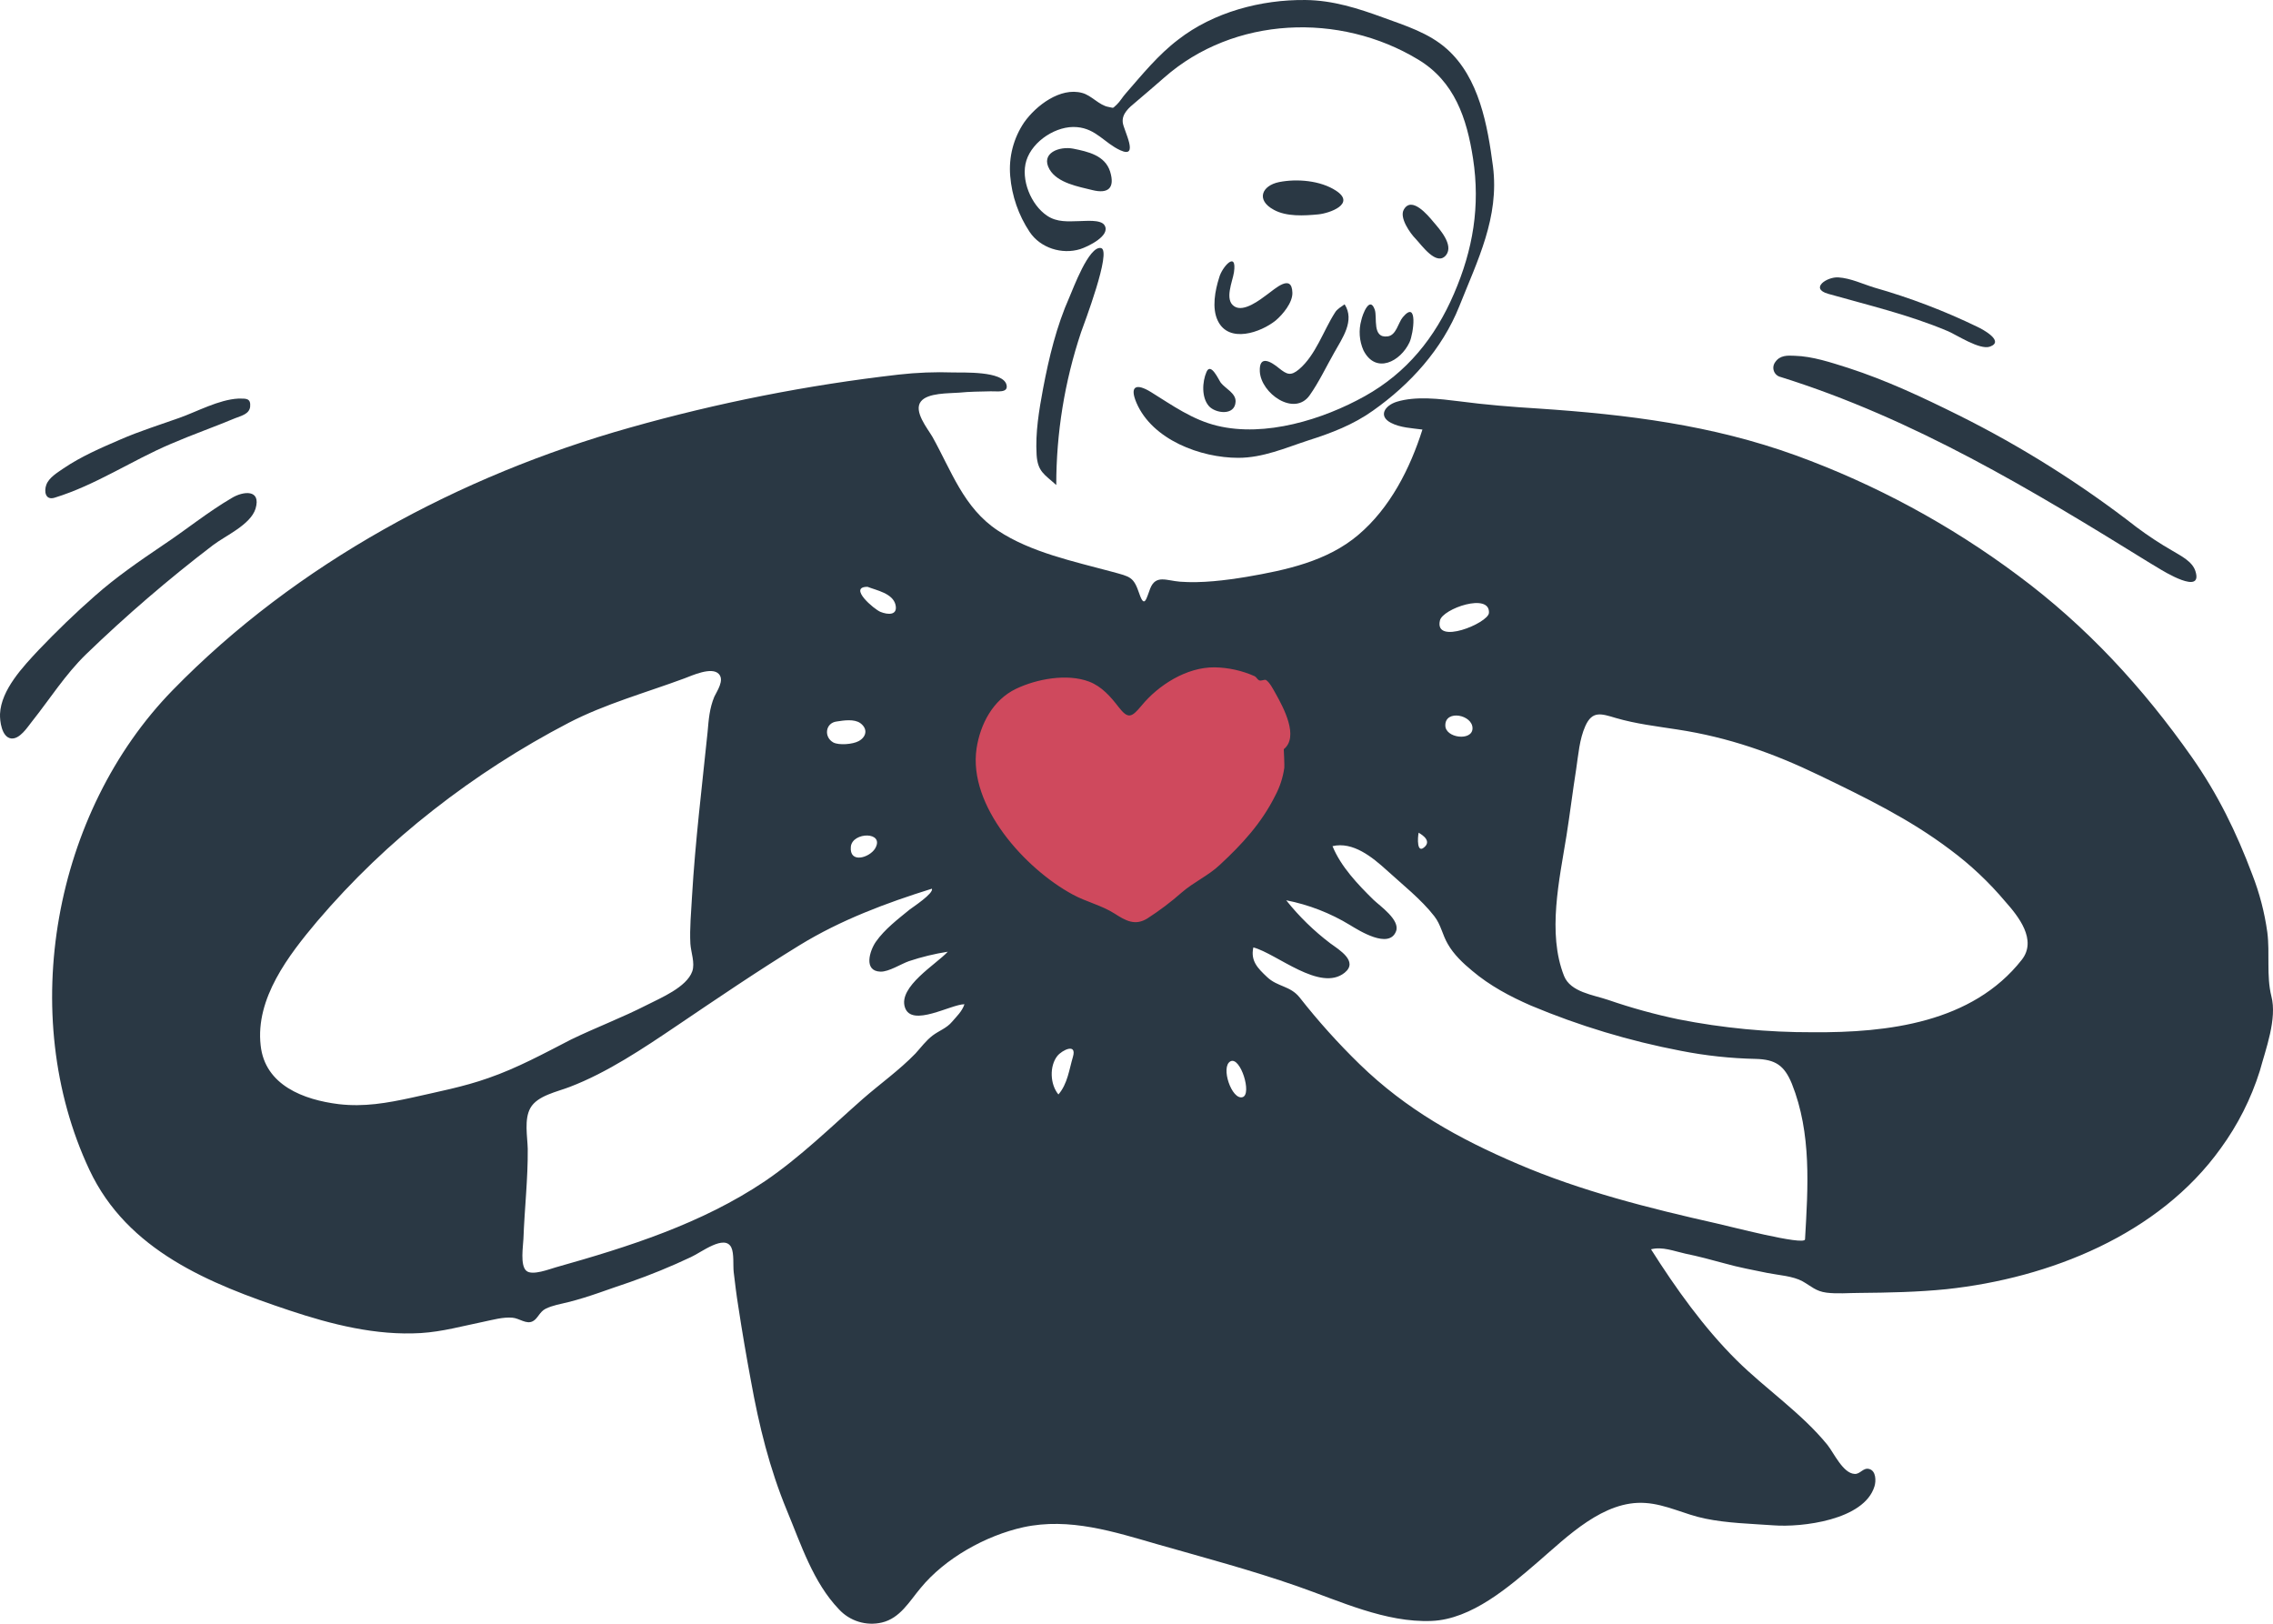 <svg width="595" height="425" viewBox="0 0 595 425" fill="none" xmlns="http://www.w3.org/2000/svg">
<path fill-rule="evenodd" clip-rule="evenodd" d="M252.957 178.689C246.543 183.341 247.53 192.504 249.504 199.13C252.323 208.928 258.032 217.95 264.445 225.774C275.933 239.66 295.386 255.167 313.288 243.043C329.286 232.188 339.365 210.337 342.818 191.94C343.876 186.231 345.356 177.772 340.281 173.473C332.81 167.129 319.631 168.327 310.609 169.103C304.689 169.666 298.98 171.429 293.06 170.583C279.528 168.68 264.304 170.442 252.957 178.689Z" fill="#CF495D"/>
<path fill-rule="evenodd" clip-rule="evenodd" d="M529.236 251.22C516.268 267.714 494.138 270.322 474.544 270.181C462.738 270.218 450.958 269.085 439.375 266.798C433.143 265.495 426.999 263.8 420.98 261.723C417.033 260.383 411.113 259.678 409.421 255.449C404.981 244.242 408.223 230.144 410.056 218.725C410.972 212.946 411.677 207.095 412.593 201.315C413.157 197.579 413.439 193.491 414.989 190.037C416.822 185.949 419.148 186.795 422.953 187.923C428.239 189.473 433.737 190.108 439.164 190.954C452.484 192.998 464.113 197.086 476.236 202.936C488.217 208.716 499.846 214.355 510.489 222.391C515.818 226.347 520.667 230.913 524.937 235.995C528.32 239.801 533.324 246.004 529.236 251.22ZM472.5 324.385C472.43 326.148 452.061 320.791 449.383 320.227C431.834 316.279 413.862 311.768 397.299 304.649C381.793 298.023 368.12 290.411 355.927 278.569C350.305 273.099 345.054 267.259 340.211 261.088C337.744 257.987 334.431 258.339 331.683 255.731C329.216 253.405 327.313 251.502 328.088 247.978C334.22 249.599 345.567 259.749 351.981 254.603C355.646 251.643 350.571 248.612 348.245 246.92C343.937 243.657 340.054 239.869 336.687 235.642C342.594 236.799 348.25 238.994 353.39 242.127C355.716 243.537 363.61 248.541 365.442 243.748C366.57 240.788 361.213 237.123 359.522 235.501C355.434 231.484 350.994 226.831 348.809 221.474C354.165 220.206 359.24 224.364 362.975 227.748C367.063 231.484 372.067 235.431 375.45 239.801C377.212 242.057 377.565 244.665 378.974 247.061C380.525 249.81 382.992 252.136 385.388 254.11C389.969 257.987 395.255 260.806 400.752 263.203C413.39 268.506 426.547 272.475 440.009 275.045C446.467 276.313 453.023 277.021 459.603 277.159C464.748 277.3 467.074 278.851 469.047 283.644C474.262 296.684 473.276 310.852 472.5 324.385ZM319.349 226.338C316.389 229.158 312.512 230.849 309.341 233.598C306.531 236.075 303.539 238.337 300.39 240.365C297.148 242.409 294.681 240.999 291.721 239.096C288.267 236.911 284.32 236.065 280.726 234.092C268.392 227.395 253.38 210.972 255.635 195.888C256.622 189.473 259.935 183.2 265.925 180.31C271.352 177.702 279.316 176.222 285.096 178.407C288.408 179.676 290.734 182.354 292.848 185.103C295.315 188.275 296.231 187.782 298.769 184.751C303.209 179.323 310.609 174.601 317.939 174.671C321.561 174.729 325.133 175.521 328.441 176.997C328.863 177.209 329.145 177.843 329.568 178.054C330.132 178.336 330.978 177.772 331.401 177.984C332.387 178.618 333.304 180.451 333.867 181.438C336.052 185.315 340.07 192.857 336.052 196.099C336.052 196.099 336.264 200.469 336.193 200.963C335.838 203.475 335.051 205.908 333.867 208.152C330.273 215.413 325.128 220.981 319.349 226.338ZM325.269 287.168C322.45 288.014 319.419 279.203 322.097 277.794C324.705 276.454 327.806 286.393 325.269 287.168ZM280.867 276.595C279.88 279.908 279.457 283.714 277.061 286.463C274.876 283.855 274.665 279.062 276.779 276.384C278.048 274.833 281.924 272.93 280.867 276.595ZM371.362 217.95C371.362 218.021 374.745 219.642 373.124 221.474C370.799 223.941 371.081 219.148 371.362 217.95ZM385.458 190.672C385.388 194.055 378.269 193.209 378.34 189.826C378.34 185.667 385.529 187.077 385.458 190.672ZM376.93 162.406C377.635 159.305 390.11 155.005 389.758 160.433C389.546 163.111 375.38 168.962 376.93 162.406ZM249.222 267.432C247.812 269.124 245.839 269.758 244.147 271.027C242.385 272.366 241.117 274.128 239.636 275.749C235.408 280.12 230.333 283.714 225.822 287.662C217.506 294.992 209.471 302.887 200.238 309.16C183.676 320.297 164.505 326.359 145.476 331.716C143.925 332.139 139.344 333.972 137.794 332.632C136.102 331.223 136.948 326.148 137.018 324.244C137.3 316.42 138.217 308.526 138.146 300.702C138.076 297.53 137.159 292.948 138.851 289.988C140.683 286.745 145.899 285.759 149.141 284.49C158.938 280.754 168.382 274.41 177.051 268.56C187.693 261.37 198.476 254.039 209.401 247.343C220.114 240.788 231.954 236.347 243.936 232.611C244.5 233.81 238.791 237.545 238.156 238.039C235.055 240.576 231.602 243.184 229.276 246.497C227.655 248.823 225.963 254.18 230.474 254.321C232.659 254.392 235.901 252.277 237.945 251.572C241.253 250.469 244.648 249.644 248.094 249.105C245.134 252.348 235.055 258.269 236.888 263.696C238.65 268.983 248.94 262.85 252.464 262.85C251.829 264.753 250.42 266.022 249.222 267.432ZM127.856 282.164C121.301 284.49 114.535 285.759 107.769 287.309C101.285 288.719 95.295 289.776 88.669 289.001C79.507 287.873 69.358 284.067 68.231 273.635C66.821 261.3 75.56 250.022 83.031 241.14C92.148 230.436 102.325 220.682 113.408 212.029C124.496 203.34 136.363 195.695 148.859 189.191C158.374 184.257 169.087 181.297 179.165 177.561C181.068 176.856 186.354 174.389 188.186 176.433C189.667 178.054 187.693 180.874 186.988 182.354C185.72 185.385 185.508 188.346 185.226 191.588C183.746 205.967 181.984 220.347 181.139 234.726C180.927 238.744 180.504 242.973 180.716 246.991C180.857 249.246 181.984 252.066 181.209 254.251C179.729 258.41 172.892 261.229 169.298 263.062C162.814 266.375 156.048 268.912 149.493 272.084C142.375 275.749 135.397 279.556 127.856 282.164ZM219.056 188.839C220.889 188.557 223.567 188.134 225.188 189.262C227.303 190.813 226.739 192.927 224.765 193.984C223.215 194.83 219.62 195.112 218.14 194.337C215.603 192.927 216.026 189.191 219.056 188.839ZM229.065 222.109C227.584 224.505 222.299 226.127 222.721 221.615C223.144 217.668 231.743 217.598 229.065 222.109ZM227.091 153.595C229.417 154.512 233.716 155.287 234.421 158.318C235.055 161.138 232.377 160.926 230.474 160.151C228.853 159.516 221.876 153.595 227.091 153.595ZM594.571 260.736C593.232 255.379 594.218 249.528 593.514 244.03C592.798 238.841 591.473 233.754 589.567 228.876C585.408 217.809 580.545 207.87 573.779 198.214C560.952 179.958 546.151 163.887 528.179 150.564C510.453 137.334 490.888 126.766 470.104 119.198C448.115 111.233 425.914 108.484 402.726 106.933C395.819 106.51 388.841 105.946 381.934 105.03C376.86 104.396 370.587 103.62 365.583 105.171C362.482 106.158 360.72 108.907 364.103 110.669C366.499 111.938 369.671 112.079 372.349 112.431C369.107 122.652 363.892 132.943 355.575 139.991C347.47 146.899 336.616 149.225 326.326 150.987C320.758 151.904 314.556 152.679 308.918 152.256C305.323 151.974 302.575 150.353 301.095 154.018C300.108 156.556 299.614 159.375 298.275 155.499C296.725 150.917 295.949 150.987 291.086 149.648C281.149 146.97 269.802 144.573 261.203 138.864C252.252 132.943 249.081 123.286 244.077 114.334C242.808 112.149 239.073 107.638 241.046 105.1C242.808 102.774 248.446 102.986 251.054 102.774C253.803 102.492 256.552 102.492 259.3 102.422C260.921 102.351 264.093 102.986 263.458 100.66C262.472 97.065 252.111 97.558 249.574 97.488C244.774 97.322 239.968 97.511 235.196 98.052C211.414 100.774 187.891 105.418 164.858 111.938C120.526 124.414 77.534 147.463 45.184 180.662C14.102 212.523 4.306 265.529 23.406 306.2C33.343 327.346 54.839 336.016 75.772 342.994C86.767 346.659 98.466 349.62 110.166 348.915C115.804 348.562 121.09 347.082 126.587 345.954C128.984 345.461 131.662 344.686 134.129 344.897C135.961 345.038 137.794 346.73 139.485 345.813C140.754 345.179 141.247 343.346 142.798 342.571C144.63 341.655 146.815 341.302 148.788 340.809C154.215 339.47 159.501 337.355 164.858 335.593C170.301 333.688 175.641 331.5 180.857 329.038C183.535 327.839 189.667 322.976 191.429 326.5C192.204 328.121 191.851 331.223 192.063 332.985C192.415 335.945 192.768 338.906 193.261 341.937C194.248 348.492 195.375 354.977 196.574 361.462C198.688 373.162 201.437 384.37 206.018 395.436C209.683 404.247 212.854 414.186 219.62 421.235C221.017 422.748 222.79 423.865 224.758 424.471C226.726 425.078 228.82 425.153 230.827 424.688C235.619 423.561 238.015 419.19 240.976 415.666C247.389 407.842 258.032 401.921 267.899 399.736C279.951 397.128 291.65 400.934 303.138 404.247C315.261 407.701 327.665 411.014 339.576 415.173C350.712 419.049 362.693 424.759 374.745 424.266C385.247 423.843 395.044 415.314 402.655 408.758C410.267 402.203 419.782 392.617 430.706 393.392C436.133 393.745 441.067 396.423 446.353 397.48C452.132 398.679 458.334 398.82 464.254 399.243C471.584 399.807 488.006 397.903 490.684 389.022C491.107 387.683 491.107 385.004 489.345 384.511C487.724 384.017 486.949 385.921 485.469 385.78C482.438 385.639 480.042 380.282 478.35 378.167C471.584 369.85 462.21 363.576 454.599 356.034C446 347.505 438.67 337.214 432.186 326.993C435.146 326.218 438.247 327.487 441.137 328.121C444.591 328.826 447.974 329.742 451.357 330.659C455.092 331.716 458.898 332.421 462.704 333.196C465.523 333.76 469.329 333.972 471.866 335.381C474.121 336.65 475.32 337.989 478.139 338.342C480.958 338.694 483.848 338.412 486.667 338.412C494.349 338.342 501.961 338.201 509.573 337.426C536.496 334.536 565.11 323.187 581.321 300.561C585.802 294.417 589.253 287.584 591.54 280.331C593.091 274.622 596.121 266.657 594.571 260.736Z" fill="#2A3844"/>
<path fill-rule="evenodd" clip-rule="evenodd" d="M341.761 0.004C348.88 0.075 355.505 2.189 362.059 4.586C367.838 6.7 374.041 8.604 378.763 12.833C387.22 20.375 389.405 32.851 390.815 43.565C392.506 56.887 386.797 68.095 382.005 80.148C377.494 91.426 369.178 100.589 359.381 107.497C354.236 111.162 348.527 113.347 342.536 115.25C336.475 117.224 330.625 119.832 324.141 119.832C314.274 119.832 301.658 115.11 297.5 105.453C295.597 101.012 297.43 100.237 301.306 102.633C306.874 106.087 312.16 109.893 318.644 111.444C331.189 114.475 346.272 109.823 357.267 103.691C368.261 97.558 375.662 88.395 380.595 76.906C385.599 65.346 387.502 53.927 385.599 41.521C383.978 30.948 380.736 21.291 371.221 15.582C350.712 3.176 323.014 4.233 304.759 20.305C302.222 22.49 299.755 24.675 297.218 26.789C295.597 28.128 293.624 29.75 293.906 32.076C294.117 34.049 298.346 41.662 293.271 39.336C289.113 37.433 286.928 33.697 281.924 33.274C276.638 32.781 270.295 36.869 268.674 42.014C267.123 46.949 269.872 53.645 274.101 56.464C276.709 58.227 279.598 57.944 282.558 57.874C284.038 57.874 288.126 57.381 289.113 58.931C290.875 61.68 284.743 64.57 282.77 65.205C277.977 66.685 272.339 64.923 269.52 60.694C266.624 56.336 264.878 51.317 264.445 46.103C264.009 41.122 265.303 36.143 268.11 32.005C271.211 27.635 277.554 22.771 283.263 24.322C285.73 24.957 287.703 27.565 290.17 27.988C291.721 28.27 291.086 28.481 292.355 27.353C293.13 26.648 293.906 25.309 294.681 24.463C298.98 19.529 303.209 14.313 308.424 10.366C317.657 3.176 330.132 -0.137 341.761 0.004ZM315.825 97.347C316.952 94.739 318.996 99.391 319.56 100.166C320.758 101.717 323.577 102.915 323.436 105.171C323.225 108.907 318.15 108.202 316.459 106.299C314.486 104.043 314.697 99.955 315.825 97.347ZM351.981 79.654C354.729 83.954 351.346 88.536 349.232 92.342C347.188 95.937 345.215 100.096 342.818 103.479C338.801 109.118 330.062 102.986 329.78 97.206C329.568 92.765 332.74 94.668 334.784 96.36C336.898 98.052 337.885 98.475 340.07 96.642C344.439 92.906 346.413 86.562 349.443 81.84C350.007 80.853 351.135 80.289 351.981 79.654ZM359.874 81.064C360.579 83.108 359.099 88.606 363.257 88.043C365.513 87.76 366.006 84.448 367.204 83.038C371.221 78.245 370.023 87.338 368.966 89.593C366.64 94.598 360.156 98.052 356.914 91.708C355.815 89.222 355.616 86.43 356.35 83.813C356.632 82.403 358.535 77.258 359.874 81.064ZM323.014 71.267C322.661 73.663 320.406 78.527 323.155 80.218C325.621 81.769 329.85 78.456 331.753 77.046C333.726 75.637 338.167 71.478 338.308 76.624C338.378 79.232 335.77 82.333 333.938 83.884C329.991 87.056 321.674 89.946 318.785 83.954C317.164 80.641 318.08 75.989 319.137 72.676C319.842 69.927 323.859 65.416 323.014 71.267ZM375.168 58.015C376.789 59.918 380.595 64.077 378.551 66.755C376.085 69.857 372.138 64.147 370.587 62.526C369.178 61.117 366.217 56.958 367.486 54.843C369.53 51.248 373.759 56.323 375.168 58.015ZM349.725 49.909C355.011 53.363 348.034 55.83 345.074 56.112C341.409 56.464 336.757 56.746 333.445 54.914C328.722 52.376 330.273 48.57 334.854 47.653C339.506 46.737 345.637 47.23 349.725 49.909ZM280.937 38.913C284.814 39.688 289.254 40.675 290.593 44.904C291.932 49.275 290.029 50.755 286.012 49.768C282.347 48.852 276.85 47.935 274.735 44.34C272.268 40.041 277.343 38.208 280.937 38.913Z" fill="#2A3844"/>
<path fill-rule="evenodd" clip-rule="evenodd" d="M66.891 133.154C65.552 137.383 58.998 140.203 55.685 142.74C44.076 151.605 32.992 161.136 22.489 171.288C17.062 176.574 12.975 183.059 8.323 188.909C7.195 190.319 5.151 193.562 2.896 193.28C0.429 192.927 -0.064 188.698 0.006 186.865C0.288 180.521 6.068 174.46 10.155 170.089C14.807 165.226 19.741 160.433 24.815 155.992C30.383 151.058 36.444 146.899 42.576 142.74C48.637 138.723 54.416 134 60.689 130.335C63.579 128.573 68.442 127.938 66.891 133.154ZM469.752 93.118C474.544 93.258 479.267 94.88 483.777 96.29C493.785 99.532 503.23 103.973 512.603 108.625C529.119 116.842 544.773 126.689 559.331 138.018C562.353 140.271 565.507 142.343 568.775 144.221C570.89 145.489 573.92 146.97 574.696 149.507C576.74 155.921 566.309 149.507 564.828 148.591L562.714 147.322C531.844 128.22 501.045 109.612 466.157 98.686C465.754 98.6 465.378 98.415 465.064 98.147C464.751 97.879 464.509 97.536 464.362 97.15C464.215 96.765 464.167 96.349 464.222 95.94C464.277 95.531 464.433 95.142 464.677 94.809C465.946 92.906 467.99 93.047 469.752 93.118ZM65.482 106.44C65.27 108.413 63.086 108.836 61.535 109.471C55.967 111.797 50.329 113.77 44.761 116.167C34.471 120.537 25.097 126.951 14.314 130.264C11.847 131.04 11.495 128.573 12.129 126.881C12.834 124.978 15.018 123.709 16.64 122.581C21.221 119.48 26.436 117.224 31.511 115.039C36.515 112.854 41.73 111.233 46.875 109.4C51.668 107.708 57.236 104.607 62.381 104.325H62.592C64.354 104.325 65.693 104.184 65.482 106.44ZM478.562 76.906C473.628 75.496 478.28 72.394 481.24 72.606C484.482 72.817 487.654 74.368 490.684 75.284C499.963 77.926 508.995 81.369 517.678 85.576C519.017 86.21 524.796 89.311 520.92 90.721C518.242 91.708 512.039 87.549 509.784 86.633C499.776 82.403 488.993 79.866 478.562 76.906Z" fill="#2A3844"/>
<path fill-rule="evenodd" clip-rule="evenodd" d="M282.981 86.985C283.616 85.153 291.157 65.487 288.197 64.923C285.025 64.288 280.867 75.707 279.951 77.751C276.568 85.364 274.594 93.54 273.044 101.717C271.986 107.426 271 113.206 271.352 119.057C271.634 123.497 273.467 124.202 276.497 126.951C276.489 113.367 278.678 99.87 282.981 86.985Z" fill="#2A3844"/>
</svg>

